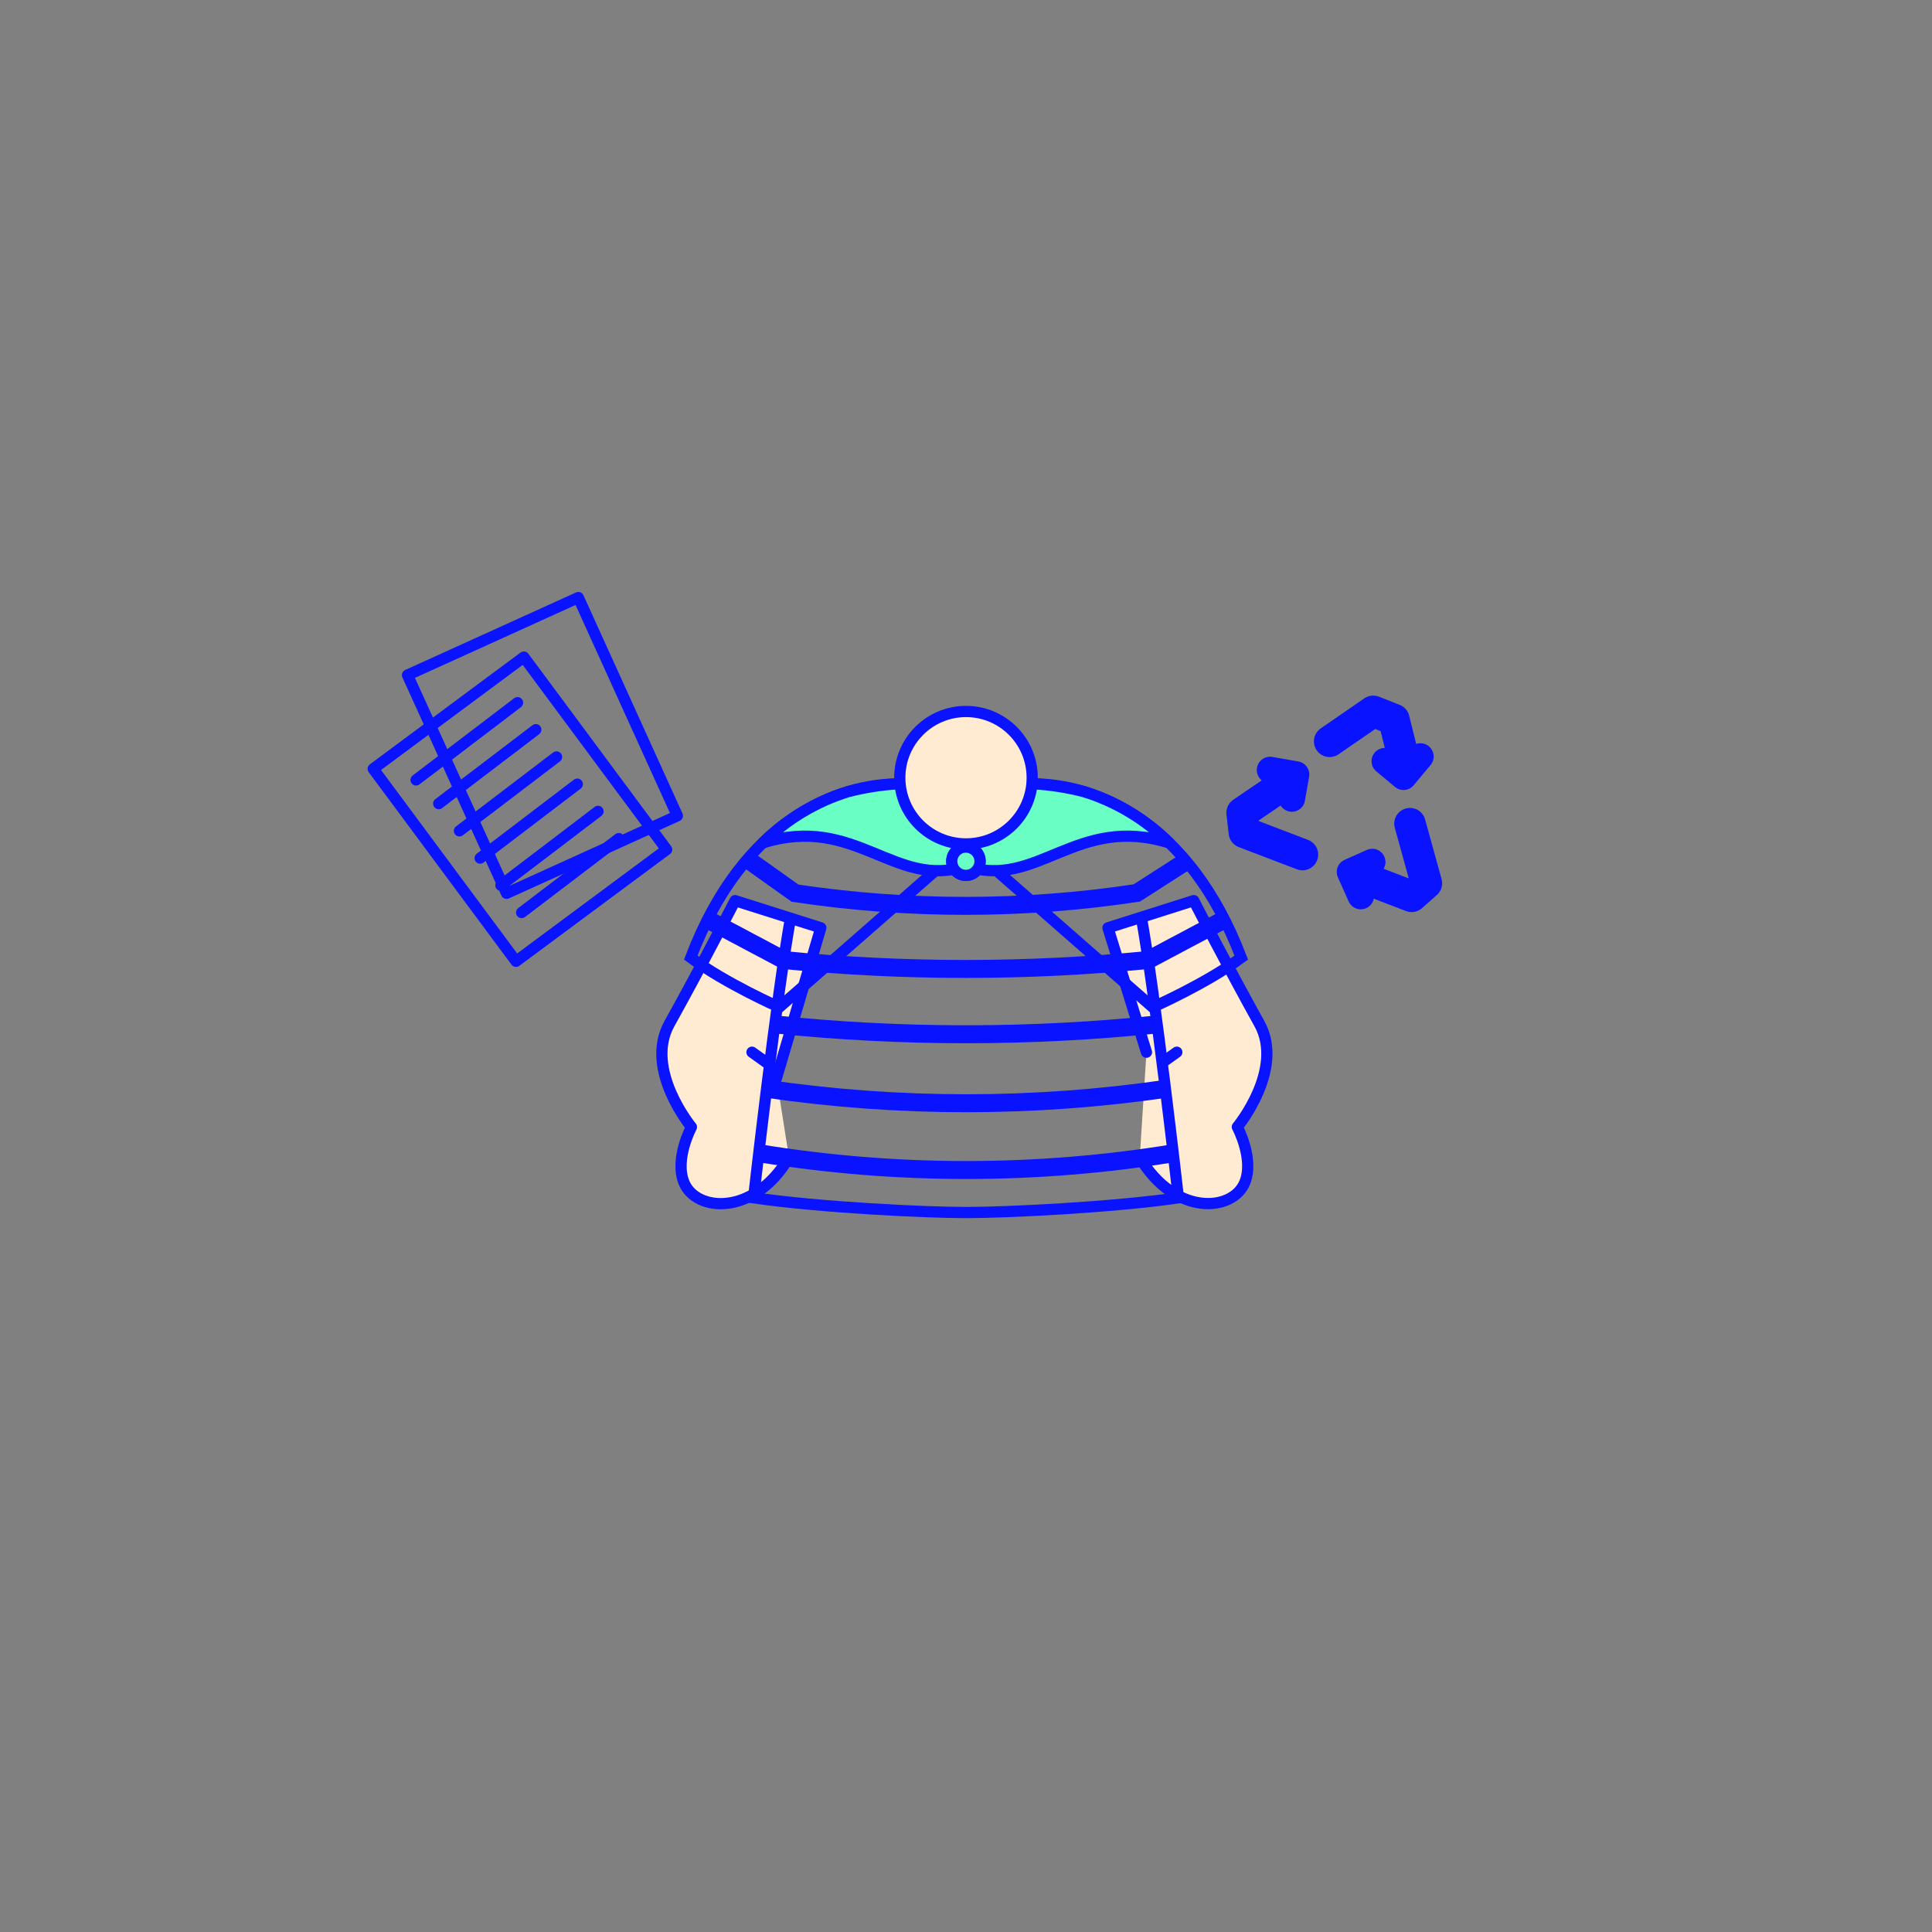 <svg class="tree-image-resource" viewBox="0 0 860 860" fill="none" xmlns="http://www.w3.org/2000/svg">
<rect x="0" y="0" width="860" height="860" fill="#808080" stroke="none"/>
<g clip-path="url(#clip0_203_3574)">
<path d="M510.329 468.37L493.199 413L531.379 400.9C531.379 400.9 546.599 430.5 560.559 455.59C571.959 476.06 550.779 501.64 550.779 501.64C550.779 501.64 558.399 515.81 554.089 526.37C548.759 539.42 523.009 541.54 507.349 515.18" fill="#FFEBD1"/>
<path d="M510.329 468.37L493.199 413L531.379 400.9C531.379 400.9 546.599 430.5 560.559 455.59C571.959 476.06 550.779 501.64 550.779 501.64C550.779 501.64 558.399 515.81 554.089 526.37C548.759 539.42 523.009 541.54 507.349 515.18" stroke="#0A13FF" stroke-width="5" stroke-linecap="round" stroke-linejoin="round"/>
<path d="M345.639 479.91L365.379 413L327.199 400.9C327.199 400.9 311.999 430.54 297.999 455.63C286.599 476.1 307.779 501.68 307.779 501.68C307.779 501.68 300.169 515.85 304.479 526.41C309.799 539.46 335.549 541.58 351.209 515.22" fill="#FFEBD1"/>
<path d="M345.639 479.91L365.379 413L327.199 400.9C327.199 400.9 311.999 430.54 297.999 455.63C286.599 476.1 307.779 501.68 307.779 501.68C307.779 501.68 300.169 515.85 304.479 526.41C309.799 539.46 335.549 541.58 351.209 515.22" stroke="#0A13FF" stroke-width="5" stroke-linecap="round" stroke-linejoin="round"/>
<path d="M430 375.64L346.92 448.35C346.92 448.35 323.16 437.9 307.48 426.26C330.88 364.79 373.06 348.94 400.15 348.94H427" class="fill"/>
<path d="M430 375.64L346.92 448.35C346.92 448.35 323.16 437.9 307.48 426.26C330.88 364.79 373.06 348.94 400.15 348.94H427" stroke="#0A13FF" stroke-width="5" stroke-miterlimit="10"/>
<path d="M430 375.64L513.08 448.35C513.08 448.35 536.84 437.9 552.52 426.26C529.12 364.79 486.94 348.94 459.85 348.94H433" class="fill"/>
<path d="M430 375.64L513.08 448.35C513.08 448.35 536.84 437.9 552.52 426.26C529.12 364.79 486.94 348.94 459.85 348.94H433" stroke="#0A13FF" stroke-width="5" stroke-miterlimit="10"/>
<path d="M503.769 390.84C496.429 372.78 486.459 354.73 429.999 354.73C373.539 354.73 363.569 372.73 356.229 390.84C343.929 421.06 335.449 533.65 335.449 533.65C365.039 537.94 400.679 539.89 429.999 539.75C459.319 539.89 494.999 537.94 524.549 533.65C524.549 533.65 516.069 421.06 503.769 390.84Z" class="fill"/>
<path d="M507.849 407.25C514.189 441.59 524.549 533.19 524.549 533.19C494.959 537.48 447.909 539.75 429.999 539.75C412.089 539.75 364.999 537.48 335.449 533.19C335.449 533.19 345.809 441.59 352.149 407.25" class="fill"/>
<path d="M507.849 407.25C514.189 441.59 524.549 533.19 524.549 533.19C494.959 537.48 447.909 539.75 429.999 539.75C412.089 539.75 364.999 537.48 335.449 533.19C335.449 533.19 345.809 441.59 352.149 407.25" stroke="#0A13FF" stroke-width="5" stroke-miterlimit="10"/>
<path d="M377.5 352.39C363.175 356.824 350.137 364.661 339.5 375.23C380.91 362.23 398.26 396.08 430.01 385.5V377.9L413.65 348.9H399.65C392.172 349.352 384.755 350.52 377.5 352.39Z" fill="#68FEC4" stroke="#0A13FF" stroke-width="5" stroke-linecap="round" stroke-linejoin="round"/>
<path d="M482.498 352.39C496.823 356.824 509.861 364.661 520.498 375.23C479.088 362.23 461.738 396.08 429.988 385.5V377.9L446.348 348.9H460.348C467.826 349.352 475.244 350.52 482.498 352.39Z" fill="#68FEC4" stroke="#0A13FF" stroke-width="5" stroke-linecap="round" stroke-linejoin="round"/>
<path d="M430.001 375.65C446.277 375.65 459.471 362.456 459.471 346.18C459.471 329.904 446.277 316.71 430.001 316.71C413.725 316.71 400.531 329.904 400.531 346.18C400.531 362.456 413.725 375.65 430.001 375.65Z" fill="#FFEBD1" stroke="#0A13FF" stroke-width="5" stroke-miterlimit="10"/>
<path d="M429.999 389.66C433.479 389.66 436.299 386.839 436.299 383.36C436.299 379.881 433.479 377.06 429.999 377.06C426.52 377.06 423.699 379.881 423.699 383.36C423.699 386.839 426.52 389.66 429.999 389.66Z" fill="#68FEC4" stroke="#0A13FF" stroke-width="5" stroke-miterlimit="10"/>
<path d="M333.91 383.36L353.91 397.58C404.34 405.157 455.621 405.124 506.04 397.48L528.04 383.36" stroke="#0A13FF" stroke-width="8" stroke-miterlimit="10"/>
<path d="M348.422 427.32C402.521 432.645 457.013 432.645 511.112 427.32" stroke="#0A13FF" stroke-width="8" stroke-miterlimit="10"/>
<path d="M344.891 456C401.48 461.85 458.521 461.85 515.111 456" stroke="#0A13FF" stroke-width="8" stroke-miterlimit="10"/>
<path d="M341.23 484.66C400.194 493.235 460.087 493.235 519.05 484.66" stroke="#0A13FF" stroke-width="8" stroke-miterlimit="10"/>
<path d="M337.762 513.33C398.91 523.311 461.273 523.311 522.422 513.33" stroke="#0A13FF" stroke-width="8" stroke-miterlimit="10"/>
<path d="M545.039 409.3L511.109 427.32" stroke="#0A13FF" stroke-width="8" stroke-miterlimit="10"/>
<path d="M314.961 409.3L348.891 427.32" stroke="#0A13FF" stroke-width="8" stroke-miterlimit="10"/>
<path d="M429.941 389.66C433.42 389.66 436.241 386.839 436.241 383.36C436.241 379.881 433.42 377.06 429.941 377.06C426.461 377.06 423.641 379.881 423.641 383.36C423.641 386.839 426.461 389.66 429.941 389.66Z" fill="#68FEC4" stroke="#0A13FF" stroke-width="5" stroke-miterlimit="10"/>
<path d="M341.918 473.5L334.738 468.37" stroke="#0A13FF" stroke-width="5" stroke-linecap="round" stroke-linejoin="round"/>
<path d="M518.602 472.11L523.842 468.37" stroke="#0A13FF" stroke-width="5" stroke-linecap="round" stroke-linejoin="round"/>
<path d="M257.438 266.001L181.402 300.509L225.489 397.653L301.525 363.145L257.438 266.001Z" class="fill" stroke="#0A13FF" stroke-width="5" stroke-linecap="round" stroke-linejoin="round"/>
<path d="M233.19 292.489L166.129 342.238L229.689 427.916L296.751 378.166L233.19 292.489Z" class="fill" stroke="#0A13FF" stroke-width="5" stroke-linecap="round" stroke-linejoin="round"/>
<path d="M185.219 347.17L230.379 312.79" stroke="#0A13FF" stroke-width="5" stroke-linecap="round" stroke-linejoin="round"/>
<path d="M195.281 357.73L238.511 324.81" stroke="#0A13FF" stroke-width="5" stroke-linecap="round" stroke-linejoin="round"/>
<path d="M204.512 369.85L247.742 336.93" stroke="#0A13FF" stroke-width="5" stroke-linecap="round" stroke-linejoin="round"/>
<path d="M213.738 381.97L256.968 349.05" stroke="#0A13FF" stroke-width="5" stroke-linecap="round" stroke-linejoin="round"/>
<path d="M222.969 394.09L266.209 361.17" stroke="#0A13FF" stroke-width="5" stroke-linecap="round" stroke-linejoin="round"/>
<path d="M232.199 406.2L275.439 373.29" stroke="#0A13FF" stroke-width="5" stroke-linecap="round" stroke-linejoin="round"/>
<path d="M574.628 347L552.898 361.78L553.898 370.53L579.768 380.41" stroke="#0A13FF" stroke-width="14" stroke-linecap="round" stroke-linejoin="round"/>
<path d="M603.801 389.59L628.361 399L634.951 393.17L627.621 366.64" stroke="#0A13FF" stroke-width="14" stroke-linecap="round" stroke-linejoin="round"/>
<path d="M623.911 334.07L620.481 320.27L611.261 316.64L591.871 330" stroke="#0A13FF" stroke-width="14" stroke-linecap="round" stroke-linejoin="round"/>
<path d="M610.82 383.72L600.93 388.14L605.73 398.87" class="fill"/>
<path d="M610.82 383.72L600.93 388.14L605.73 398.87" stroke="#0A13FF" stroke-width="11.81" stroke-linecap="round" stroke-linejoin="round"/>
<path d="M575.05 355.44L576.91 344.77L565.34 342.75" class="fill"/>
<path d="M575.05 355.44L576.91 344.77L565.34 342.75" stroke="#0A13FF" stroke-width="11.81" stroke-linecap="round" stroke-linejoin="round"/>
<path d="M616.43 338.83L624.75 345.76L632.27 336.74" class="fill"/>
<path d="M616.43 338.83L624.75 345.76L632.27 336.74" stroke="#0A13FF" stroke-width="11.81" stroke-linecap="round" stroke-linejoin="round"/>
</g>
<defs>
<clipPath id="clip0_203_3574">
<rect width="100%" height="100%" class="fill"/>
</clipPath>
</defs>
</svg>
